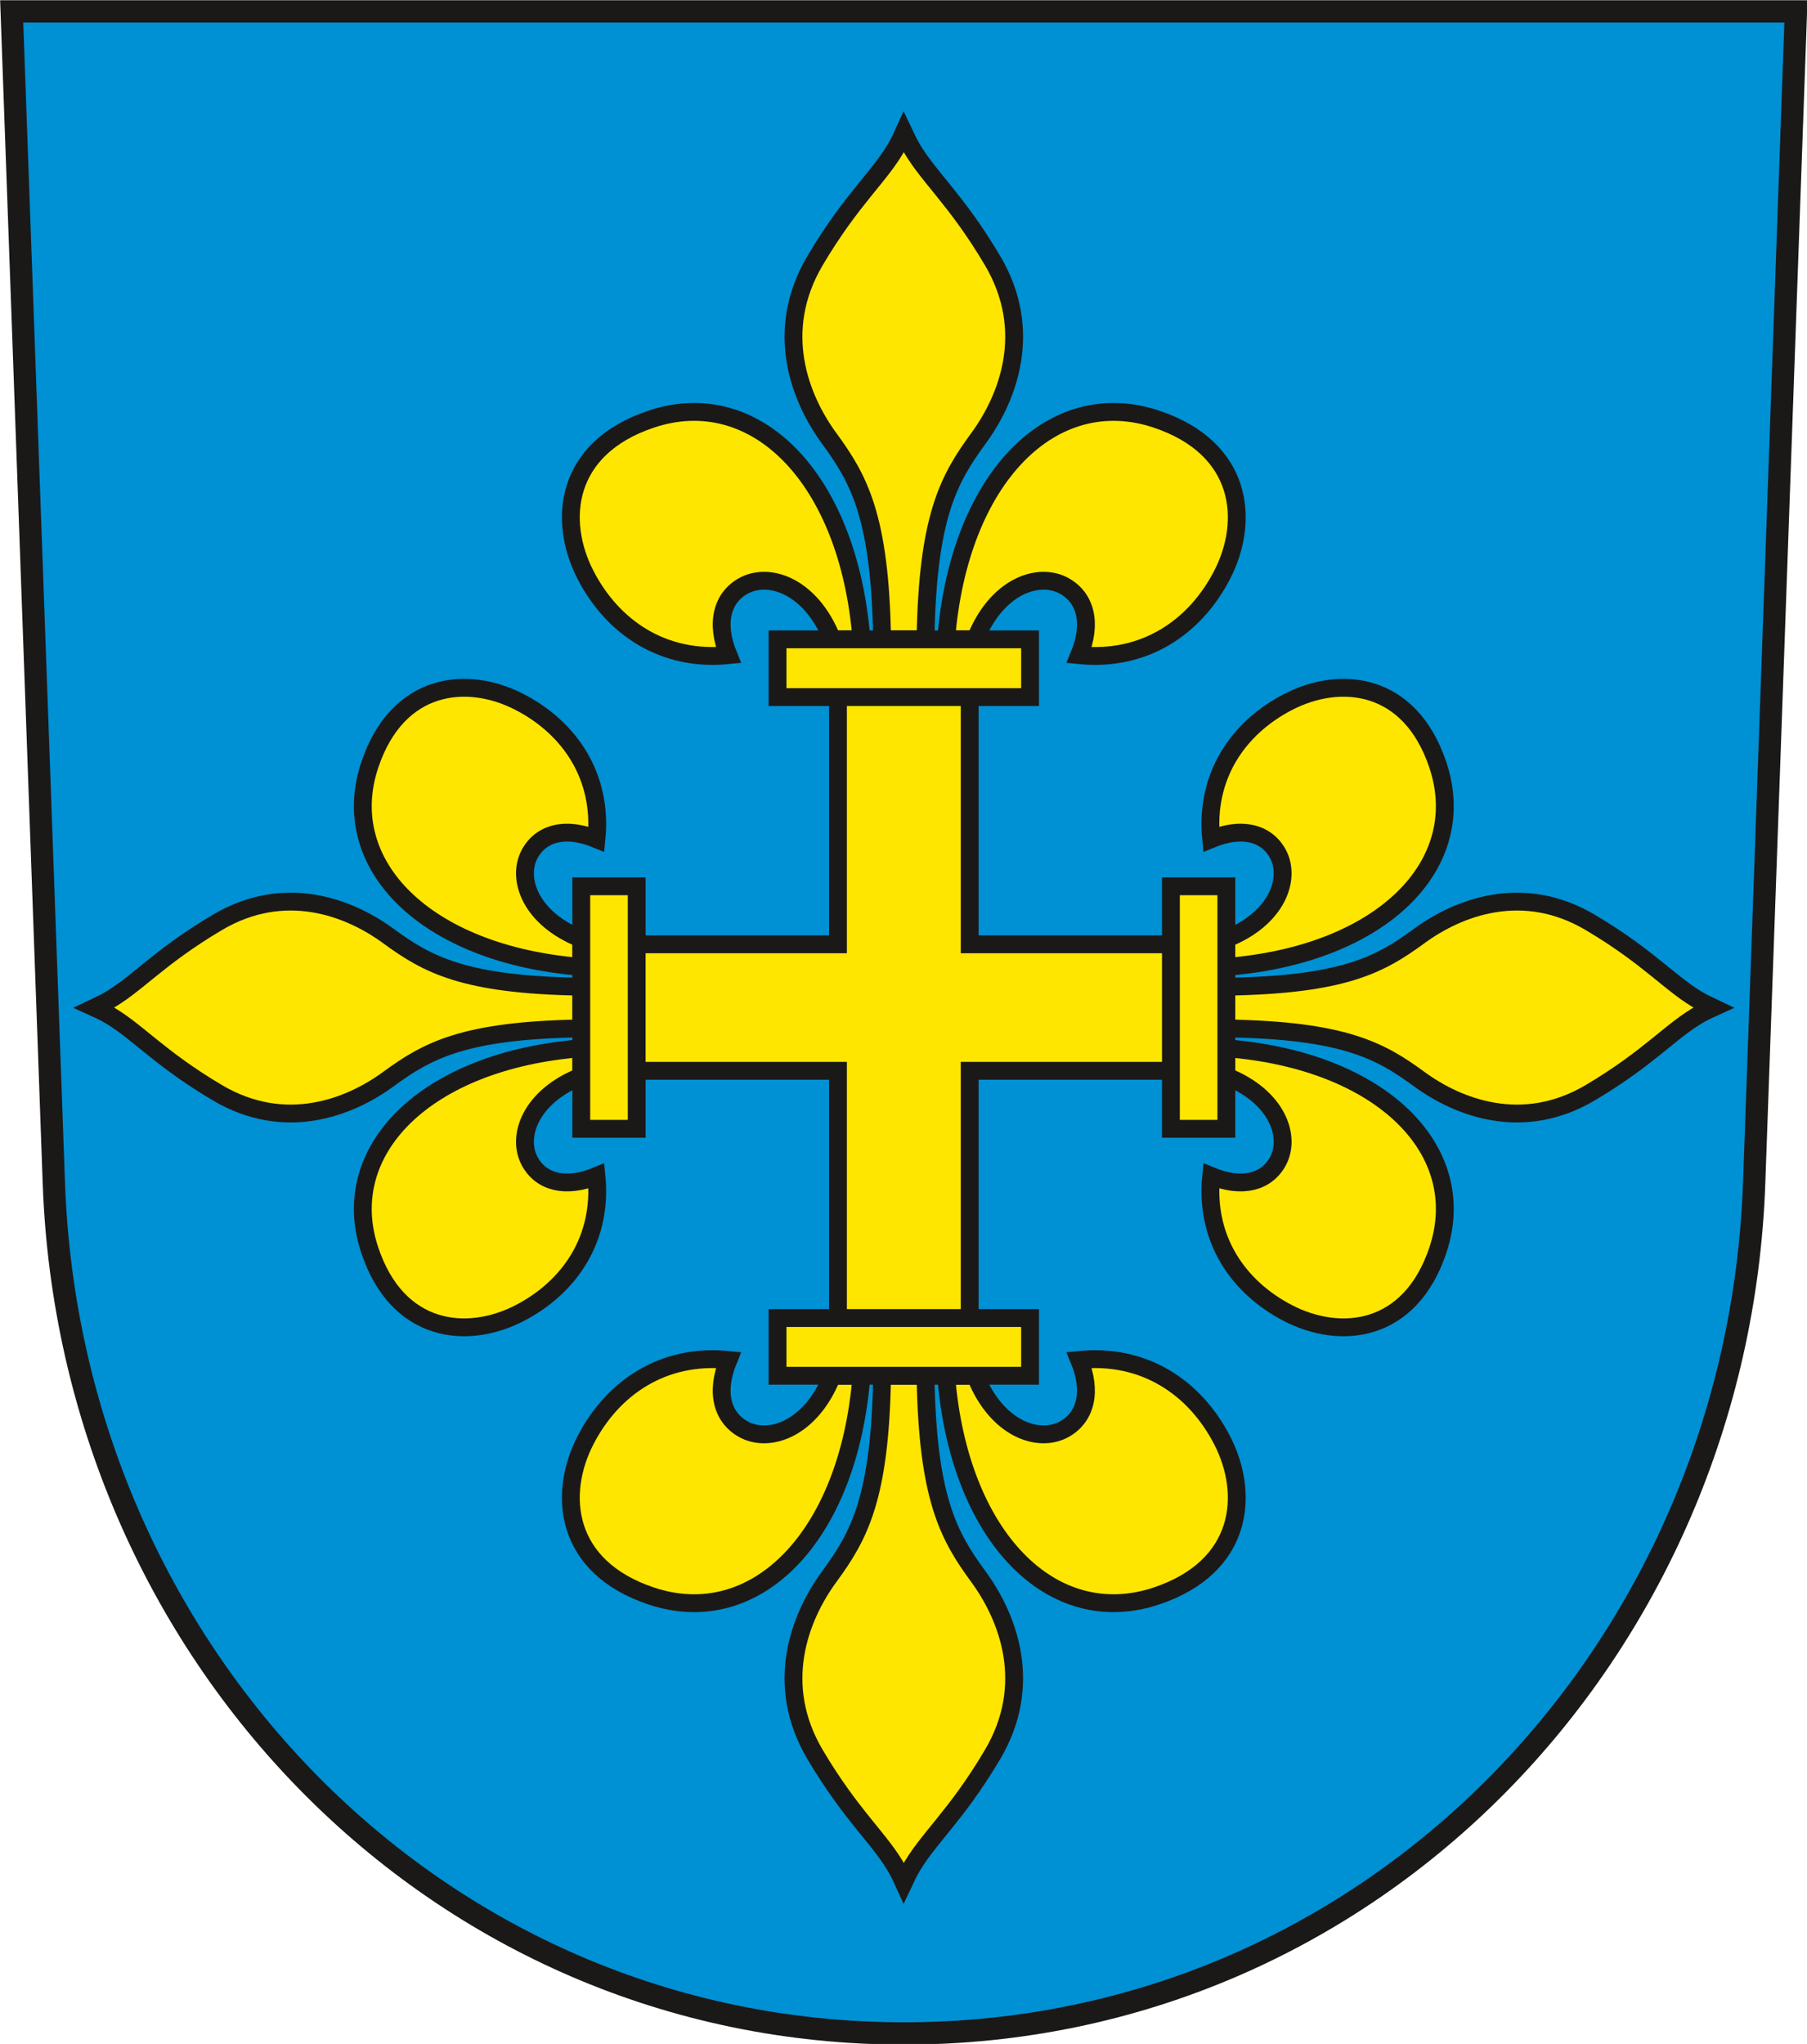 <?xml version="1.0" encoding="UTF-8" standalone="no"?>
<svg
   xmlns:dc="http://purl.org/dc/elements/1.1/"
   xmlns:cc="http://creativecommons.org/ns#"
   xmlns:rdf="http://www.w3.org/1999/02/22-rdf-syntax-ns#"
   xmlns:svg="http://www.w3.org/2000/svg"
   xmlns="http://www.w3.org/2000/svg"
   xmlns:sodipodi="http://sodipodi.sourceforge.net/DTD/sodipodi-0.dtd"
   xmlns:inkscape="http://www.inkscape.org/namespaces/inkscape"
   version="1.1"
   width="288"
   height="325.779"
   id="svg87"
   viewBox="0 0 288 325.779"
   sodipodi:docname="Wappen Broitzem.svg"
   inkscape:version="0.92.3 (2405546, 2018-03-11)">
  <defs
     id="defs91" />
  <sodipodi:namedview
     pagecolor="#ffffff"
     bordercolor="#666666"
     borderopacity="1"
     objecttolerance="10"
     gridtolerance="10"
     guidetolerance="10"
     inkscape:pageopacity="0"
     inkscape:pageshadow="2"
     inkscape:window-width="1600"
     inkscape:window-height="850"
     id="namedview89"
     showgrid="false"
     inkscape:zoom="1.5857392"
     inkscape:cx="224.21249"
     inkscape:cy="151.22514"
     inkscape:window-x="-8"
     inkscape:window-y="-8"
     inkscape:window-maximized="1"
     inkscape:current-layer="svg87" />
  <g
     id="Layer1000"
     transform="matrix(0.836,0,0,0.836,-109.634,-207.196)">
    <path
       d="m 133.37,250.016 8.039,223.435 c 3.21,89.21 72.808,162.077 162.077,162.077 89.268,0 158.896,-72.865 162.077,-162.077 l 7.965,-223.435 z"
       style="fill:#0090d4;fill-rule:evenodd"
       id="path45"
       inkscape:connector-curvature="0" />
    <path
       d="m 133.37,250.016 8.039,223.435 c 3.21,89.21 72.808,162.077 162.077,162.077 89.268,0 158.896,-72.865 162.077,-162.077 l 7.965,-223.435 z"
       style="fill:none;stroke:#1b1918;stroke-width:4.252;stroke-linecap:butt;stroke-linejoin:miter;stroke-dasharray:none"
       id="path47"
       inkscape:connector-curvature="0" />
    <g
       id="Layer1001">
      <path
         d="m 244.162,451.995 v -24.114 h 46.733 v -49.263 h 25.109 v 49.263 h 46.733 v 24.114 h -46.733 v 50.086 h -25.109 v -50.086 z"
         style="fill:#ffe600;fill-rule:evenodd;stroke:#1b1918;stroke-width:3.402;stroke-linecap:butt;stroke-linejoin:miter;stroke-dasharray:none"
         id="path49"
         inkscape:connector-curvature="0" />
      <path
         d="m 295.373,369.739 c -2.449,-30.946 -20.343,-48.616 -40.122,-41.975 -16.474,5.532 -17.825,19.334 -12.479,29.695 5.164,10.008 14.809,16.547 27.237,15.294 -2.502,-6.07 -1.244,-10.95 2.876,-13.217 4.907,-2.7 12.9,0.072 16.91,10.203 z"
         style="fill:#ffe600;fill-rule:evenodd;stroke:#1b1918;stroke-width:3.402;stroke-linecap:butt;stroke-linejoin:miter;stroke-dasharray:none"
         id="path51"
         inkscape:connector-curvature="0" />
      <path
         d="m 311.525,369.74 c 2.449,-30.946 20.343,-48.616 40.122,-41.975 16.474,5.532 17.825,19.334 12.479,29.695 -5.164,10.008 -14.809,16.547 -27.237,15.294 2.502,-6.07 1.244,-10.95 -2.876,-13.217 -4.907,-2.7 -12.9,0.072 -16.91,10.203 z"
         style="fill:#ffe600;fill-rule:evenodd;stroke:#1b1918;stroke-width:3.402;stroke-linecap:butt;stroke-linejoin:miter;stroke-dasharray:none"
         id="path53"
         inkscape:connector-curvature="0" />
      <path
         d="m 307.59,369.74 c 0.369,-23.423 4.429,-30.588 10.083,-38.313 5.653,-7.725 10.617,-20.529 2.679,-33.927 -7.131,-12.037 -12.605,-16.195 -15.878,-22.29 -0.37,-0.689 -0.678,-1.437 -1.025,-2.155 -0.337,0.738 -0.708,1.576 -1.111,2.314 -3.283,6.009 -8.723,10.198 -15.792,22.131 -7.937,13.398 -2.974,26.202 2.679,33.927 5.654,7.725 9.714,14.89 10.083,38.313 z"
         style="fill:#ffe600;fill-rule:evenodd;stroke:#1b1918;stroke-width:3.402;stroke-linecap:butt;stroke-linejoin:miter;stroke-dasharray:none"
         id="path55"
         inkscape:connector-curvature="0" />
      <path
         d="m 279.378,369.739 v 11.004 h 48.141 V 369.739 Z"
         style="fill:#ffe600;fill-rule:evenodd;stroke:#1b1918;stroke-width:3.402;stroke-linecap:butt;stroke-linejoin:miter;stroke-dasharray:none"
         id="path57"
         inkscape:connector-curvature="0" />
      <path
         d="m 295.373,510.135 c -2.449,30.946 -20.343,48.617 -40.122,41.975 -16.474,-5.532 -17.825,-19.334 -12.479,-29.695 5.164,-10.008 14.809,-16.547 27.237,-15.294 -2.502,6.07 -1.244,10.95 2.876,13.217 4.907,2.7 12.9,-0.072 16.91,-10.203 z"
         style="fill:#ffe600;fill-rule:evenodd;stroke:#1b1918;stroke-width:3.402;stroke-linecap:butt;stroke-linejoin:miter;stroke-dasharray:none"
         id="path59"
         inkscape:connector-curvature="0" />
      <path
         d="m 311.525,510.134 c 2.449,30.946 20.343,48.616 40.122,41.975 16.474,-5.532 17.825,-19.334 12.479,-29.695 -5.164,-10.008 -14.809,-16.547 -27.237,-15.294 2.502,6.07 1.244,10.95 -2.876,13.217 -4.907,2.7 -12.9,-0.072 -16.91,-10.203 z"
         style="fill:#ffe600;fill-rule:evenodd;stroke:#1b1918;stroke-width:3.402;stroke-linecap:butt;stroke-linejoin:miter;stroke-dasharray:none"
         id="path61"
         inkscape:connector-curvature="0" />
      <path
         d="m 307.59,510.134 c 0.369,23.423 4.429,30.588 10.083,38.313 5.653,7.725 10.617,20.529 2.679,33.927 -7.131,12.037 -12.605,16.195 -15.878,22.29 -0.37,0.689 -0.678,1.437 -1.025,2.155 -0.337,-0.738 -0.708,-1.576 -1.111,-2.314 -3.283,-6.009 -8.723,-10.198 -15.792,-22.131 -7.937,-13.398 -2.974,-26.202 2.679,-33.927 5.654,-7.725 9.714,-14.89 10.083,-38.313 z"
         style="fill:#ffe600;fill-rule:evenodd;stroke:#1b1918;stroke-width:3.402;stroke-linecap:butt;stroke-linejoin:miter;stroke-dasharray:none"
         id="path63"
         inkscape:connector-curvature="0" />
      <path
         d="m 279.378,510.135 v -11.004 h 48.141 v 11.004 z"
         style="fill:#ffe600;fill-rule:evenodd;stroke:#1b1918;stroke-width:3.402;stroke-linecap:butt;stroke-linejoin:miter;stroke-dasharray:none"
         id="path65"
         inkscape:connector-curvature="0" />
      <g
         id="Layer1002">
        <path
           d="m 241.958,447.694 c -29.72,2.352 -46.691,19.538 -40.313,38.533 5.312,15.821 18.568,17.119 28.519,11.985 9.611,-4.959 15.891,-14.222 14.688,-26.158 -5.83,2.403 -10.516,1.195 -12.694,-2.762 -2.593,-4.713 0.069,-12.39 9.799,-16.24 z"
           style="fill:#ffe600;fill-rule:evenodd;stroke:#1b1918;stroke-width:3.402;stroke-linecap:butt;stroke-linejoin:miter;stroke-dasharray:none"
           id="path67"
           inkscape:connector-curvature="0" />
        <path
           d="m 241.959,432.182 c -29.72,-2.352 -46.691,-19.538 -40.313,-38.533 5.312,-15.821 18.568,-17.119 28.519,-11.985 9.611,4.959 15.891,14.222 14.688,26.158 -5.83,-2.403 -10.516,-1.195 -12.694,2.762 -2.593,4.713 0.069,12.39 9.799,16.24 z"
           style="fill:#ffe600;fill-rule:evenodd;stroke:#1b1918;stroke-width:3.402;stroke-linecap:butt;stroke-linejoin:miter;stroke-dasharray:none"
           id="path69"
           inkscape:connector-curvature="0" />
        <path
           d="m 241.959,435.961 c -22.495,-0.354 -29.377,-4.254 -36.796,-9.684 -7.419,-5.43 -19.716,-10.196 -32.583,-2.573 -11.561,6.849 -15.553,12.106 -21.407,15.249 -0.662,0.355 -1.38,0.651 -2.07,0.984 0.708,0.323 1.513,0.68 2.222,1.067 5.771,3.152 9.794,8.377 21.254,15.167 12.868,7.623 25.164,2.857 32.583,-2.573 7.419,-5.429 14.3,-9.329 36.796,-9.684 z"
           style="fill:#ffe600;fill-rule:evenodd;stroke:#1b1918;stroke-width:3.402;stroke-linecap:butt;stroke-linejoin:miter;stroke-dasharray:none"
           id="path71"
           inkscape:connector-curvature="0" />
        <path
           d="m 241.958,463.055 h 10.568 v -46.235 h -10.568 z"
           style="fill:#ffe600;fill-rule:evenodd;stroke:#1b1918;stroke-width:3.402;stroke-linecap:butt;stroke-linejoin:miter;stroke-dasharray:none"
           id="path73"
           inkscape:connector-curvature="0" />
      </g>
      <g
         id="Layer1003">
        <path
           d="m 364.94,447.694 c 29.72,2.352 46.691,19.538 40.313,38.533 -5.312,15.821 -18.568,17.119 -28.519,11.985 -9.611,-4.959 -15.891,-14.222 -14.688,-26.158 5.83,2.403 10.516,1.195 12.694,-2.762 2.593,-4.713 -0.069,-12.39 -9.799,-16.24 z"
           style="fill:#ffe600;fill-rule:evenodd;stroke:#1b1918;stroke-width:3.402;stroke-linecap:butt;stroke-linejoin:miter;stroke-dasharray:none"
           id="path76"
           inkscape:connector-curvature="0" />
        <path
           d="m 364.938,432.182 c 29.72,-2.352 46.691,-19.538 40.313,-38.533 -5.312,-15.821 -18.568,-17.119 -28.519,-11.985 -9.611,4.959 -15.891,14.222 -14.688,26.158 5.83,-2.403 10.516,-1.195 12.694,2.762 2.593,4.713 -0.069,12.39 -9.799,16.24 z"
           style="fill:#ffe600;fill-rule:evenodd;stroke:#1b1918;stroke-width:3.402;stroke-linecap:butt;stroke-linejoin:miter;stroke-dasharray:none"
           id="path78"
           inkscape:connector-curvature="0" />
        <path
           d="m 364.938,435.961 c 22.495,-0.354 29.377,-4.254 36.796,-9.684 7.419,-5.43 19.716,-10.196 32.583,-2.573 11.561,6.849 15.553,12.106 21.407,15.249 0.662,0.355 1.38,0.651 2.07,0.984 -0.708,0.323 -1.513,0.68 -2.222,1.067 -5.771,3.152 -9.794,8.377 -21.254,15.167 -12.868,7.623 -25.164,2.857 -32.583,-2.573 -7.419,-5.429 -14.3,-9.329 -36.796,-9.684 z"
           style="fill:#ffe600;fill-rule:evenodd;stroke:#1b1918;stroke-width:3.402;stroke-linecap:butt;stroke-linejoin:miter;stroke-dasharray:none"
           id="path80"
           inkscape:connector-curvature="0" />
        <path
           d="m 364.94,463.055 h -10.568 v -46.235 h 10.568 z"
           style="fill:#ffe600;fill-rule:evenodd;stroke:#1b1918;stroke-width:3.402;stroke-linecap:butt;stroke-linejoin:miter;stroke-dasharray:none"
           id="path82"
           inkscape:connector-curvature="0" />
      </g>
    </g>
  </g>
</svg>
